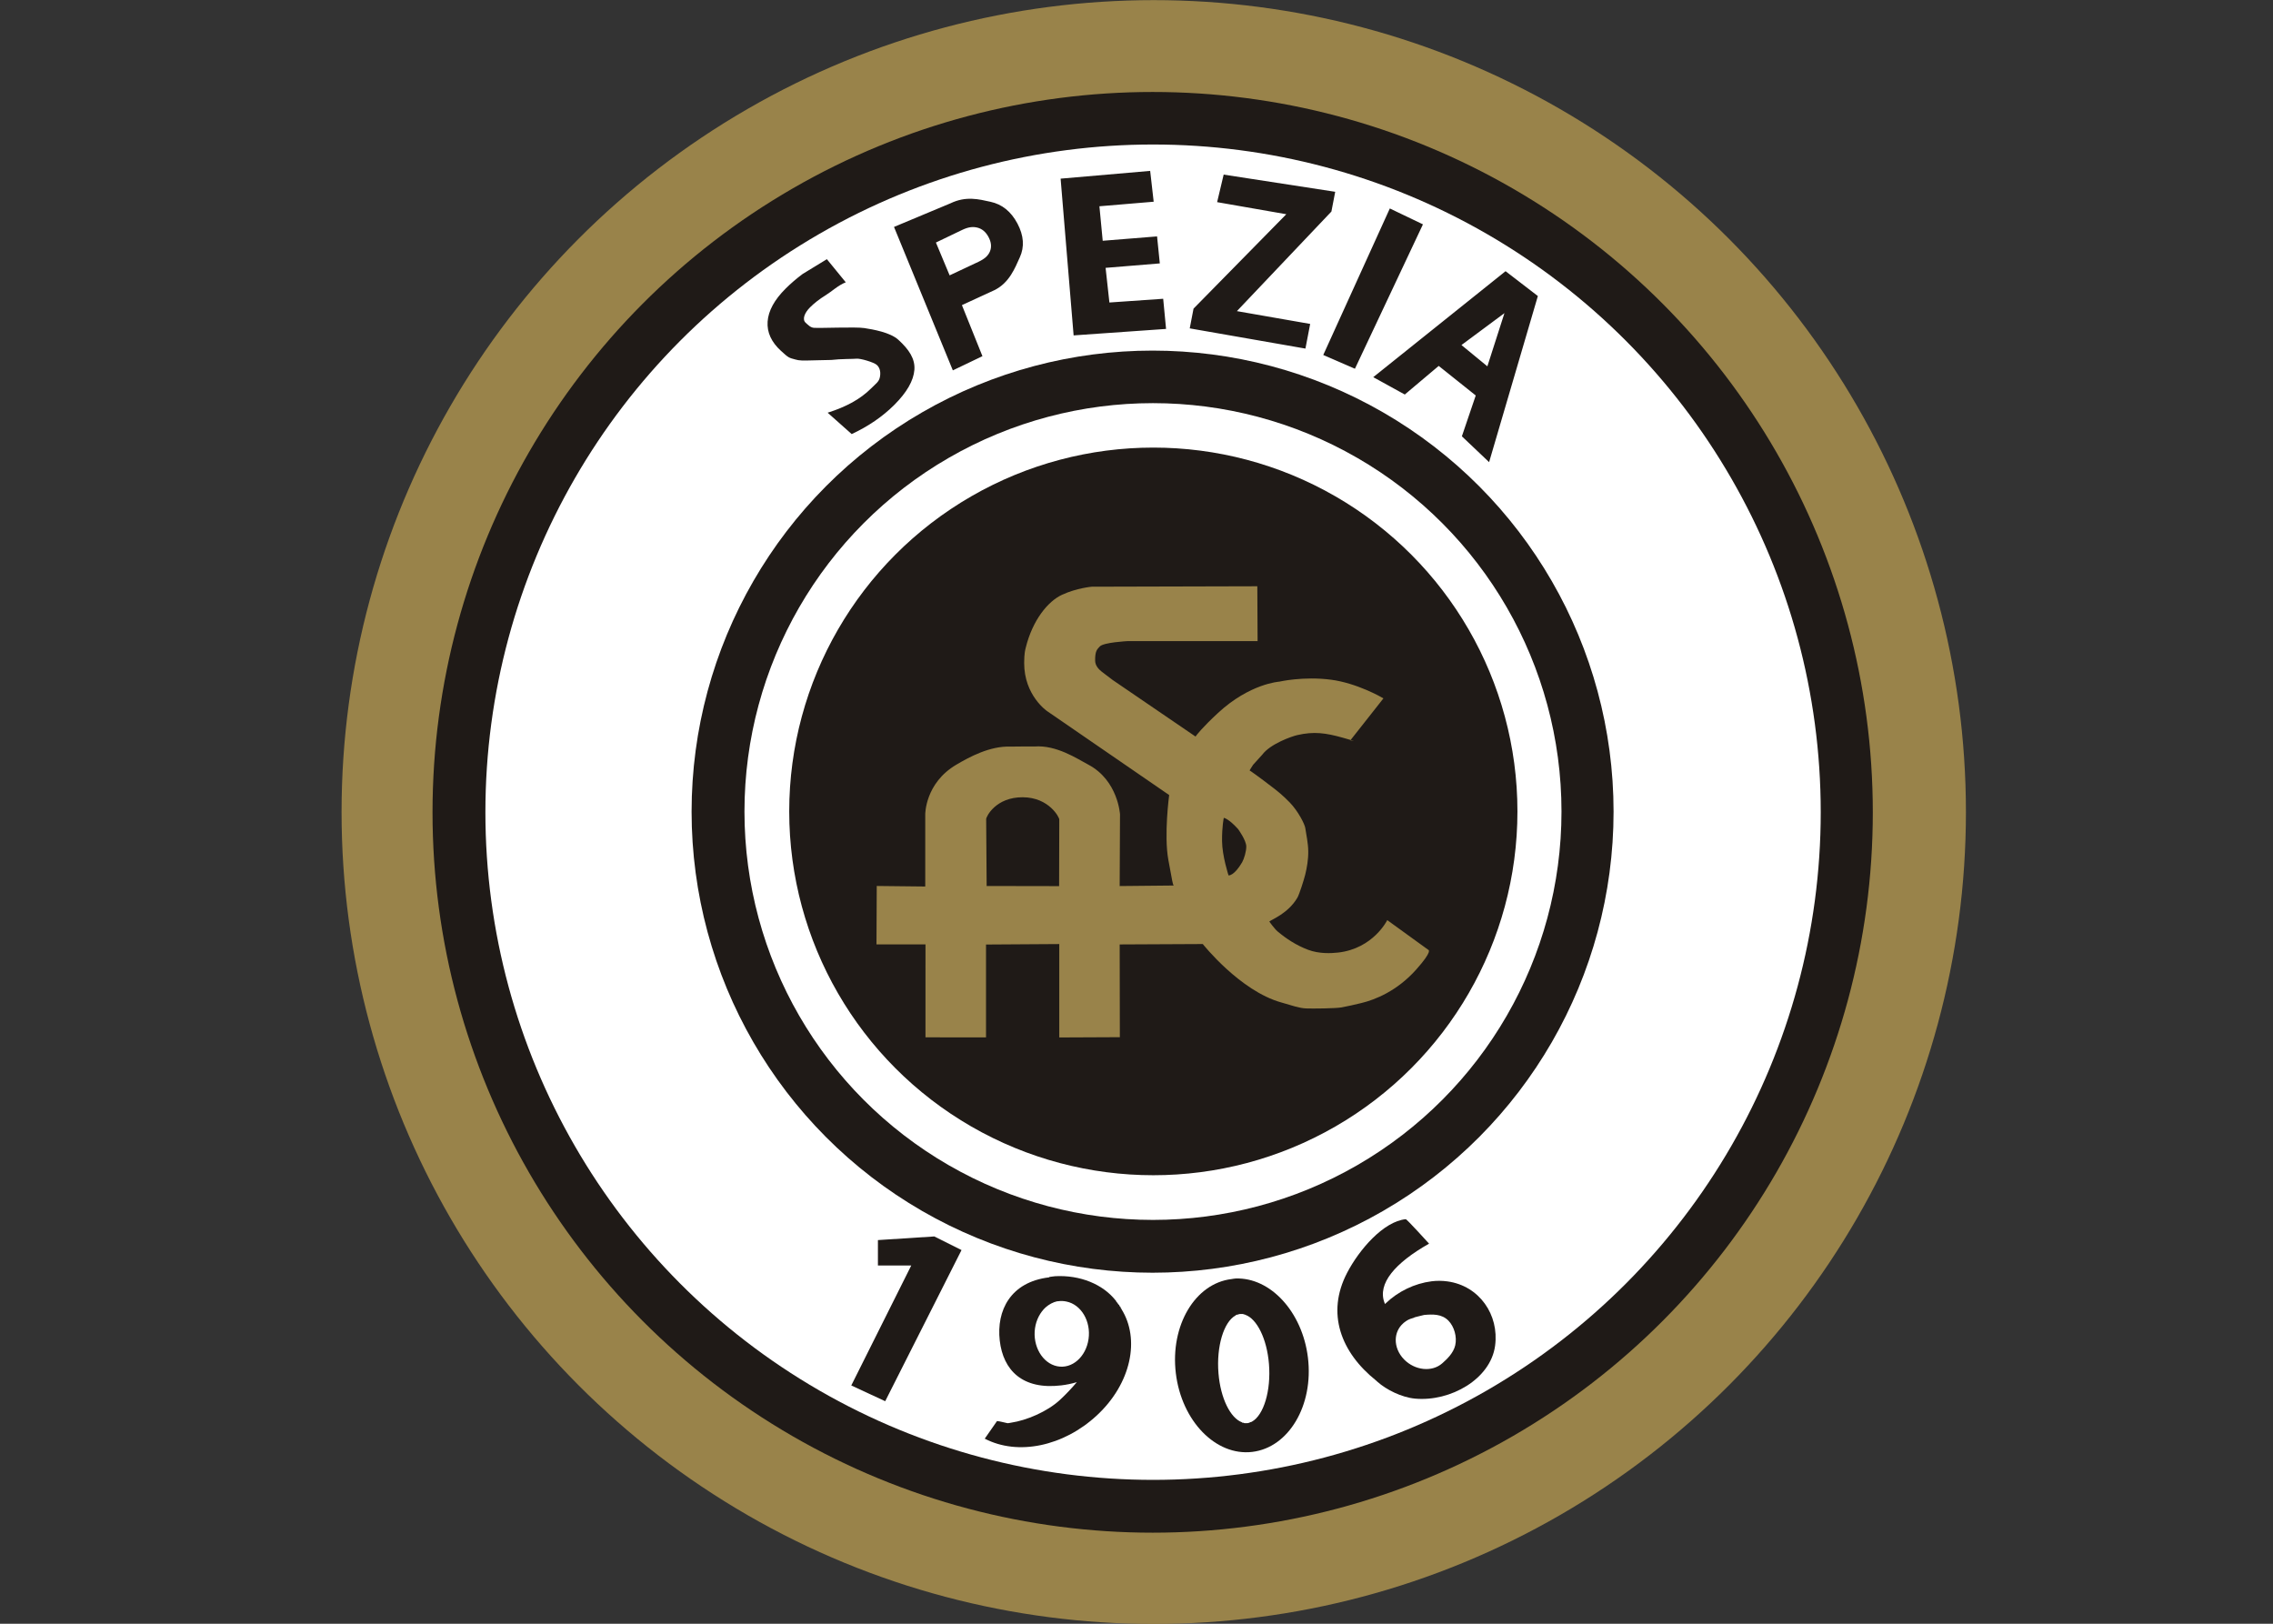 <?xml version="1.0" encoding="UTF-8" standalone="no"?>
<svg
   xmlns:dc="http://purl.org/dc/elements/1.1/"
   xmlns:cc="http://creativecommons.org/ns#"
   xmlns:rdf="http://www.w3.org/1999/02/22-rdf-syntax-ns#"
   xmlns:svg="http://www.w3.org/2000/svg"
   xmlns="http://www.w3.org/2000/svg"
   version="1.0"
   height="200"
   width="280"
   id="svg2">
  <rect width="100%" height="100%" fill="#333333" stroke="none"/>
  <defs
     id="defs5" />
  <g
     transform="matrix(2,0,0,2,-457.681,-331.724)"
     id="g1351">
    <ellipse
       ry="49.903"
       rx="49.726"
       cy="229.411"
       cx="127.313"
       style="fill:#99834a;fill-opacity:1;stroke:#00c4d9;stroke-width:0;stroke-miterlimit:4;stroke-dasharray:none;stroke-opacity:0.957"
       id="path1349"
       transform="matrix(1.006,0,0,1.002,171.826,-13.997)" />
    <ellipse
       ry="49.903"
       rx="49.726"
       cy="229.411"
       cx="127.313"
       style="fill:#1f1a17;fill-opacity:1;stroke:#00c4d9;stroke-width:0;stroke-miterlimit:4;stroke-dasharray:none;stroke-opacity:0.957"
       id="path1351"
       transform="matrix(0.892,0,0,0.889,186.273,11.944)" />
    <ellipse
       ry="49.903"
       rx="49.726"
       cy="229.411"
       cx="127.313"
       style="fill:#ffffff;fill-opacity:1;stroke:#00c4d9;stroke-width:0;stroke-miterlimit:4;stroke-dasharray:none;stroke-opacity:0.957"
       id="path2232"
       transform="matrix(0.827,0,0,0.824,194.573,26.847)" />
    <ellipse
       ry="49.903"
       rx="49.726"
       cy="229.411"
       cx="127.313"
       style="fill:#1f1a17;fill-opacity:1;stroke:#00c4d9;stroke-width:0;stroke-miterlimit:4;stroke-dasharray:none;stroke-opacity:0.957"
       id="path2234"
       transform="matrix(0.571,0,0,0.569,227.135,85.314)" />
    <ellipse
       ry="49.903"
       rx="49.726"
       cy="229.411"
       cx="127.313"
       style="fill:#ffffff;fill-opacity:1;stroke:#00c4d9;stroke-width:0;stroke-miterlimit:4;stroke-dasharray:none;stroke-opacity:0.957"
       id="path2236"
       transform="matrix(0.506,0,0,0.504,235.435,100.218)" />
    <ellipse
       ry="49.903"
       rx="49.726"
       cy="229.411"
       cx="127.313"
       style="fill:#1f1a17;fill-opacity:1;stroke:#00c4d9;stroke-width:0;stroke-miterlimit:4;stroke-dasharray:none;stroke-opacity:0.957"
       id="path2238"
       transform="matrix(0.451,0,0,0.449,242.459,112.828)" />
    <path
       style="fill:#99834a;fill-opacity:1;fill-rule:evenodd;stroke:#000000;stroke-width:0;stroke-linecap:butt;stroke-linejoin:miter;stroke-miterlimit:4;stroke-dasharray:none;stroke-opacity:1"
       d="m 306.284,201.968 -10.195,0.027 c 0,0 -0.921,0.076 -1.831,0.495 -0.878,0.405 -1.822,1.567 -2.241,3.268 -0.026,0.107 -0.093,0.324 -0.095,0.93 -0.006,2.009 1.414,2.97 1.414,2.97 l 7.517,5.168 c 0,0 -0.333,2.467 -0.049,4.002 0.265,1.432 0.261,1.455 0.324,1.57 l -3.324,0.033 0.021,-4.416 c 0,0 -0.119,-2.089 -1.948,-3.059 -0.689,-0.365 -1.968,-1.225 -3.325,-1.12 -0.089,-0.006 -1.337,0.002 -1.476,0.007 -1.26,-0.049 -2.535,0.642 -3.339,1.117 -1.927,1.14 -1.908,3.059 -1.908,3.055 l 0,4.444 -2.987,-0.033 -0.017,3.598 3.019,0 -10e-4,5.724 3.729,0.004 0,-5.72 4.512,-0.029 0,5.753 3.731,-0.017 -0.01,-5.712 5.118,-0.025 c 0,0 2.289,2.889 4.835,3.598 0.616,0.172 1.087,0.35 1.526,0.368 0.374,0.015 1.827,0.004 2.19,-0.064 0.35,-0.065 0.746,-0.154 1.214,-0.267 0.85,-0.204 2.198,-0.739 3.375,-2.057 1.066,-1.194 0.748,-1.219 0.748,-1.222 l -2.525,-1.828 c 0,0 -0.858,1.753 -3.028,1.997 -0.398,0.045 -1.165,0.091 -1.861,-0.175 -0.713,-0.272 -1.331,-0.673 -1.874,-1.133 -0.179,-0.151 -0.503,-0.601 -0.503,-0.601 0.119,-0.119 1.159,-0.49 1.732,-1.474 0.119,-0.204 0.404,-1.104 0.48,-1.414 0.101,-0.409 0.194,-0.919 0.187,-1.446 -0.006,-0.511 -0.125,-1.025 -0.184,-1.432 -0.032,-0.222 -0.424,-1.019 -0.958,-1.571 -0.429,-0.443 -0.781,-0.717 -0.989,-0.878 -0.92,-0.711 -1.481,-1.1 -1.482,-1.092 -0.008,-0.002 0.156,-0.25 0.217,-0.349 0.006,-0.005 0.558,-0.617 0.564,-0.622 0.502,-0.673 1.817,-1.127 2.148,-1.204 1.038,-0.241 1.77,-0.132 2.8,0.156 1.178,0.33 0.48,0.162 0.48,0.162 l 2.035,-2.582 c -0.121,-0.075 -1.641,-0.943 -3.236,-1.15 -1.702,-0.221 -3.18,0.121 -3.18,0.121 -0.003,1e-4 -1.812,0.113 -3.774,1.929 -0.981,0.908 -1.316,1.355 -1.384,1.451 l -5.107,-3.485 c 0,0 -0.436,-0.331 -0.657,-0.499 -0.221,-0.169 -0.414,-0.399 -0.419,-0.686 -0.012,-0.634 0.146,-0.714 0.284,-0.874 0.22,-0.256 1.702,-0.332 1.702,-0.332 l 8.02,0 -0.017,-3.383 z m -14.447,12.994 c 1.632,0.008 2.268,1.269 2.247,1.377 l -0.01,4.096 -4.463,-0.008 -0.03,-4.121 c 0.002,-0.15 0.589,-1.353 2.255,-1.344 z m 12.379,1.267 c 0,0 0.291,0.038 0.876,0.687 0.019,0.021 0.505,0.695 0.51,1.075 0.004,0.3 -0.133,0.757 -0.253,0.972 -0.505,0.863 -0.84,0.812 -0.84,0.812 0,0 -0.392,-1.197 -0.399,-2.112 -0.008,-0.914 0.107,-1.433 0.107,-1.433 z"
       id="path3218" />
    <path
       style="font-style:normal;font-variant:normal;font-weight:bold;font-stretch:normal;font-size:11.339px;line-height:50%;font-family:'Bitstream Vera Sans';text-align:center;writing-mode:lr-tb;text-anchor:middle;fill:#1f1a17;fill-opacity:1;stroke:none;stroke-width:1px;stroke-linecap:butt;stroke-linejoin:miter;stroke-opacity:1"
       d="m 279.77,181.824 1.163,1.424 c -0.463,0.18 -0.86,0.563 -1.235,0.794 -0.375,0.231 -0.696,0.48 -0.963,0.746 -0.354,0.353 -0.491,0.751 -0.276,0.947 0.161,0.147 0.301,0.297 0.507,0.315 0.368,0.032 2.579,-0.066 3.105,0.016 0.537,0.084 1.597,0.262 2.101,0.722 0.663,0.603 1.04,1.179 0.988,1.851 -0.052,0.667 -0.464,1.385 -1.235,2.156 -0.364,0.363 -0.766,0.695 -1.205,0.995 -0.439,0.3 -0.913,0.568 -1.422,0.805 l -1.481,-1.316 c 0.571,-0.18 1.079,-0.393 1.525,-0.638 0.446,-0.25 0.827,-0.534 1.145,-0.851 0.323,-0.322 0.487,-0.417 0.546,-0.691 0.059,-0.274 0.024,-0.571 -0.185,-0.761 -0.188,-0.171 -1.024,-0.41 -1.244,-0.386 -0.217,0.022 -0.966,0.007 -1.563,0.078 l -0.786,0.017 c -1.109,0.031 -1.16,0.026 -1.426,-0.045 -0.402,-0.108 -0.403,-0.092 -0.881,-0.527 -0.599,-0.545 -0.875,-1.148 -0.828,-1.81 0.047,-0.662 0.416,-1.338 1.109,-2.029 0.315,-0.315 0.665,-0.615 1.049,-0.902 m 5.627,-2.897 3.485,-1.457 c 0.945,-0.454 1.738,-0.251 2.454,-0.092 0.718,0.154 1.272,0.601 1.663,1.34 0.393,0.742 0.442,1.436 0.147,2.081 -0.293,0.64 -0.638,1.577 -1.583,2.031 l -1.983,0.913 1.264,3.144 -1.823,0.874 m -1.075,-7.951 0.877,2.1 1.789,-0.841 c 0.371,-0.178 0.584,-0.367 0.695,-0.635 0.11,-0.271 0.082,-0.564 -0.085,-0.88 -0.167,-0.316 -0.397,-0.511 -0.689,-0.584 -0.292,-0.073 -0.573,-0.033 -0.944,0.145 l -1.612,0.774 m 7.682,-3.935 5.516,-0.478 0.216,1.899 -3.342,0.28 0.203,2.125 3.348,-0.269 0.169,1.663 -3.339,0.274 0.234,2.134 3.313,-0.23 0.177,1.857 -5.694,0.399 m 9.242,-9.903 6.87,1.059 -0.234,1.216 -5.821,6.133 4.513,0.788 -0.292,1.519 -7.126,-1.245 0.234,-1.216 5.714,-5.814 -4.261,-0.744 m 10.637,0.389 2.04,0.979 -4.189,8.892 -1.951,-0.847 4.101,-9.025 m 5.291,11.519 -2.281,-1.821 -2.089,1.762 -1.942,-1.069 8.149,-6.526 1.989,1.53 -3.003,10.23 -1.677,-1.591 m -0.025,-5.621 1.595,1.31 1.052,-3.275 -2.648,1.965"
       id="text4093" />
    <g
       id="g12212"
       style="stroke:none">
      <path
         id="rect9481"
         d="m 282.914,242.233 0,1.567 2.052,0 -3.693,7.387 2.089,0.97 4.701,-9.308 -1.676,-0.839 -3.472,0.224 z"
         style="fill:#1f1a17;fill-opacity:1;stroke:none;stroke-width:0.1;stroke-miterlimit:4;stroke-dasharray:none;stroke-opacity:0.957" />
      <path
         id="path10421"
         d="m 293.798,244.463 c -0.091,0.005 -0.188,0.026 -0.281,0.036 -0.003,0.001 -0.029,-9.9e-4 -0.031,7.2e-4 -0.005,0.004 -0.025,0.028 -0.031,0.03 -2.378,0.283 -3.248,2.049 -3.038,3.888 0.21,1.839 1.407,3.048 3.785,2.765 0.334,-0.04 0.658,-0.107 0.964,-0.2 -0.317,0.373 -0.663,0.744 -1.038,1.091 -0.788,0.731 -2.076,1.267 -3,1.403 -0.079,0.012 -0.16,0.035 -0.218,0.035 -0.037,-0.001 -0.094,-0.022 -0.126,-0.027 -0.156,-0.026 -0.28,-0.078 -0.534,-0.106 l -0.756,1.085 c 2.037,1.063 4.848,0.476 6.906,-1.434 2.114,-1.961 2.68,-4.704 1.506,-6.557 -0.003,-0.006 0.002,-0.023 -6.8e-4,-0.03 -0.002,-0.003 -0.029,0.004 -0.031,7.2e-4 -0.009,-0.018 0.008,-0.042 -0.001,-0.059 -0.007,-0.01 -0.025,-0.019 -0.032,-0.029 -0.003,-0.006 0.003,-0.024 -6.8e-4,-0.03 -0.006,-0.008 -0.026,0.009 -0.031,7.2e-4 -0.016,-0.029 -0.016,-0.059 -0.033,-0.088 -0.006,-0.008 -0.026,-0.021 -0.032,-0.029 -0.011,-0.018 -0.02,-0.011 -0.032,-0.029 -0.006,-0.008 0.005,-0.022 -6.9e-4,-0.03 -0.004,-0.006 -0.027,0.007 -0.031,7.2e-4 -0.005,-0.006 0.004,-0.024 -6.8e-4,-0.03 -0.028,-0.041 -0.067,-0.077 -0.097,-0.116 -0.005,-0.006 0.005,-0.024 -6.8e-4,-0.03 -0.009,-0.011 -0.023,-0.018 -0.032,-0.029 -0.767,-0.973 -2.17,-1.58 -3.754,-1.485 z m 0.16,1.538 c 0.022,-0.005 0.04,0.002 0.062,-0.001 0.164,-0.026 0.329,-0.017 0.501,0.018 0.913,0.185 1.523,1.215 1.366,2.311 -0.157,1.096 -1.017,1.86 -1.931,1.675 -0.913,-0.185 -1.524,-1.245 -1.367,-2.34 0.076,-0.529 0.327,-0.99 0.658,-1.29 0.203,-0.177 0.458,-0.319 0.71,-0.372 z"
         style="fill:#1f1a17;fill-opacity:1;stroke:none;stroke-width:0.097;stroke-miterlimit:4;stroke-dasharray:none;stroke-opacity:1" />
      <path
         id="path12185"
         d="m 304.942,244.6 c -0.087,0.003 -0.162,0.025 -0.249,0.035 -2.242,0.268 -3.785,2.86 -3.43,5.801 0.355,2.941 2.465,5.11 4.707,4.843 2.242,-0.268 3.785,-2.86 3.43,-5.801 -0.341,-2.826 -2.315,-4.955 -4.457,-4.878 z m 0.207,2.189 c 0.007,-0.001 0.025,4.8e-4 0.031,-7.2e-4 0.013,-0.002 0.049,-1.7e-4 0.062,-0.001 0.013,-9e-4 0.049,-0.001 0.062,-0.001 0.007,8e-5 0.025,-9.8e-4 0.031,-7.2e-4 0.013,8.9e-4 0.049,-0.003 0.062,-0.001 0.013,0.002 0.05,0.026 0.063,0.028 0.007,0.002 0.025,-0.002 0.031,-7.2e-4 0.013,0.004 0.05,0.024 0.063,0.028 0.699,0.253 1.318,1.46 1.445,3.02 0.135,1.661 -0.33,3.158 -1.043,3.552 -0.013,0.007 -0.049,0.025 -0.062,0.031 -0.006,0.003 -0.025,-0.002 -0.031,7.2e-4 -0.013,0.005 -0.049,0.027 -0.062,0.031 -0.026,0.008 -0.066,0.027 -0.093,0.032 -0.013,0.002 -0.049,1.7e-4 -0.062,10e-4 -0.013,9.1e-4 -0.049,0.001 -0.062,0.001 -0.013,-1.8e-4 -0.049,0.002 -0.062,0.001 -0.007,-6.2e-4 -0.025,0.002 -0.031,7.2e-4 -0.013,-0.002 -0.05,-0.026 -0.063,-0.028 -0.013,-0.003 -0.049,0.005 -0.062,0.001 -0.007,-0.002 -0.025,-0.027 -0.032,-0.029 -0.699,-0.253 -1.318,-1.46 -1.445,-3.02 -0.135,-1.661 0.33,-3.158 1.043,-3.552 0.006,-0.003 0.024,-0.027 0.031,-0.03 0.025,-0.012 0.067,-0.023 0.093,-0.032 0.013,-0.004 0.049,0.002 0.062,-0.001 0.007,-0.002 0.024,-0.029 0.031,-0.03 z"
         style="fill:#1f1a17;fill-opacity:1;stroke:none;stroke-width:0.097;stroke-miterlimit:4;stroke-dasharray:none;stroke-opacity:1" />
      <path
         id="path12190"
         d="m 315.426,240.947 c -1.367,0.134 -2.867,1.869 -3.615,3.306 -1.293,2.484 -0.391,4.891 1.788,6.633 0.035,0.028 0.06,0.06 0.096,0.087 0.53,0.469 1.464,0.948 2.306,1.025 2.178,0.198 4.65,-1.204 4.926,-3.256 0.257,-1.902 -0.968,-3.696 -2.936,-3.964 -0.322,-0.044 -0.65,-0.047 -0.969,-0.007 -1.06,0.133 -2.077,0.63 -2.833,1.36 -0.014,0.013 -0.028,0.027 -0.042,0.041 0,0 -0.022,-0.053 -0.032,-0.079 0,0 0,0 -1e-5,-1e-5 -0.445,-1.173 0.639,-2.448 2.745,-3.639 0,0 -1.367,-1.512 -1.434,-1.505 z m 0.553,6.041 c 0.038,-0.007 0.539,-0.14 0.578,-0.143 0.521,-0.046 1.084,-0.071 1.498,0.353 0.35,0.358 0.54,0.993 0.416,1.521 -0.111,0.473 -0.503,0.844 -0.801,1.106 -0.632,0.556 -1.686,0.437 -2.35,-0.242 -0.349,-0.358 -0.52,-0.801 -0.512,-1.221 0.008,-0.378 0.161,-0.738 0.46,-1.001 0.007,-0.007 0.023,-0.024 0.031,-0.03 0.03,-0.025 0.091,-0.069 0.123,-0.092 0.024,-0.017 0.068,-0.046 0.092,-0.061 0.117,-0.068 0.272,-0.125 0.403,-0.158 0.019,-0.004 0.043,-0.028 0.062,-0.031 z"
         style="fill:#1f1a17;fill-opacity:1;stroke:none;stroke-width:0.097;stroke-miterlimit:4;stroke-dasharray:none;stroke-opacity:1" />
    </g>
  </g>
</svg>
